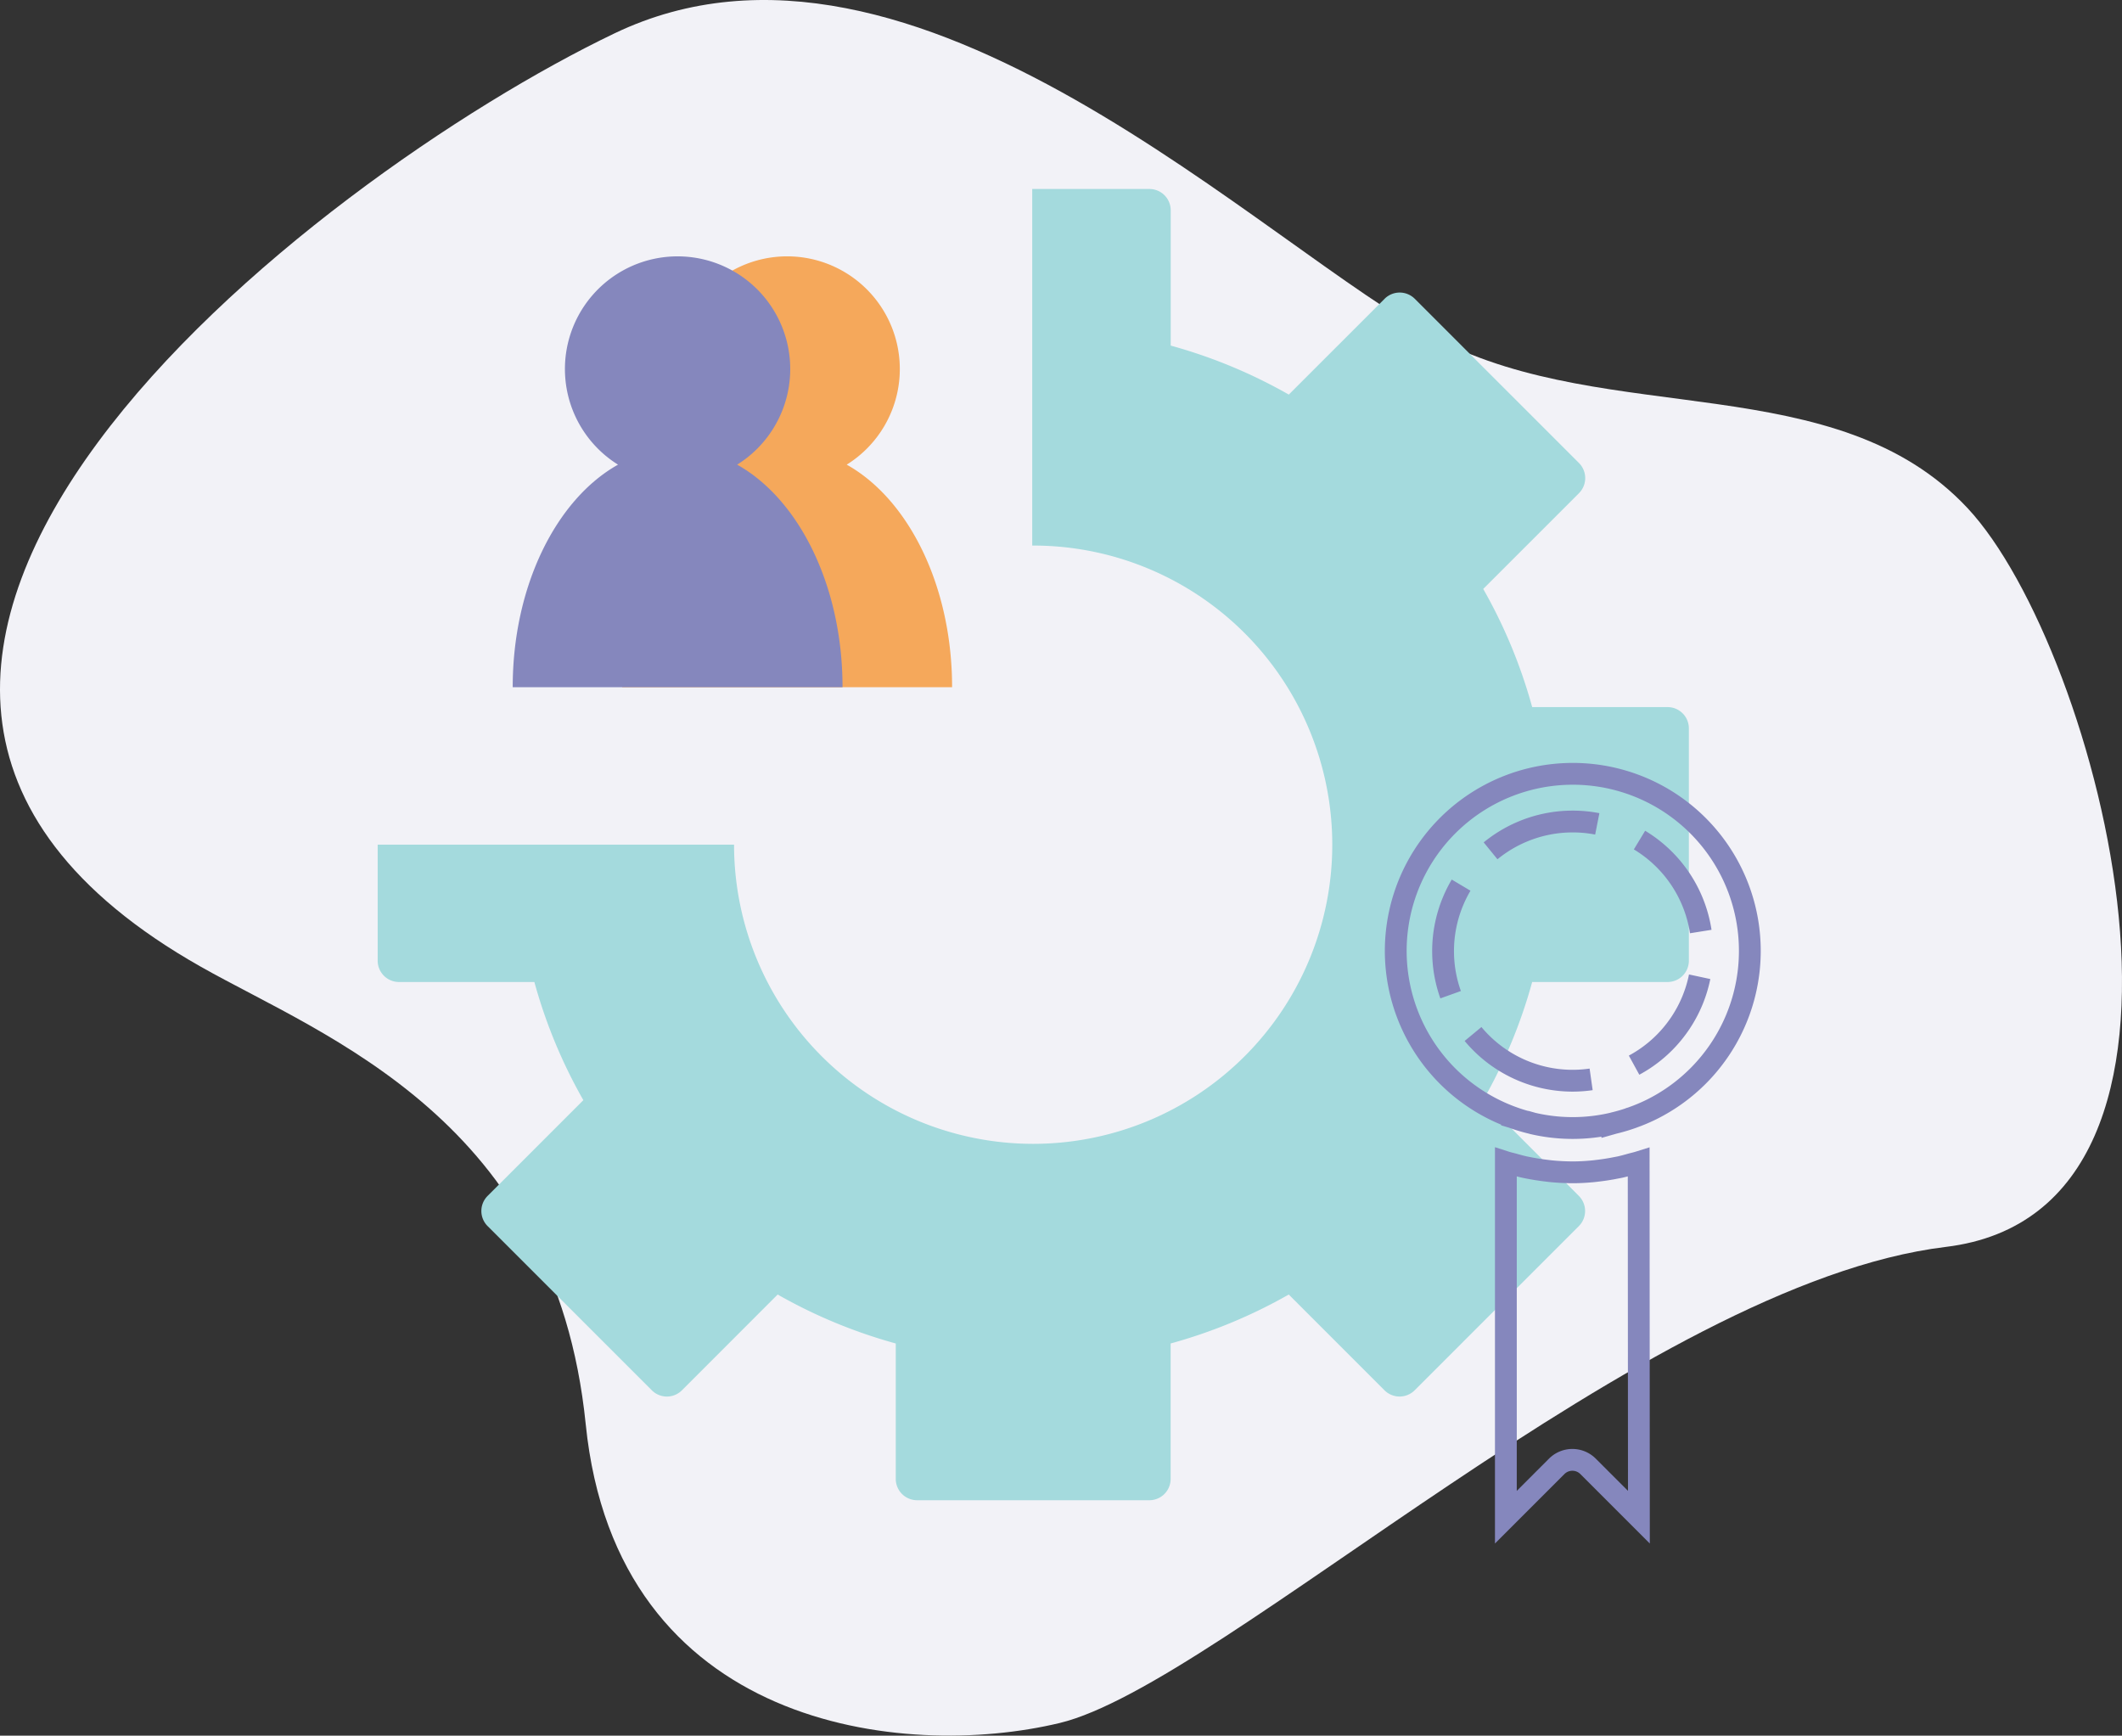 <svg id="Layer_1" data-name="Layer 1" xmlns="http://www.w3.org/2000/svg" viewBox="0 0 583.94 477.57"><rect x="0" y="0" width="583.94" height="477.57" fill="#333333" stroke="none"/><defs><style>.cls-1{fill:#f2f2f7;}.cls-2{fill:#f5a85b;}.cls-3{fill:#a4dadd;}.cls-4,.cls-5{fill:none;stroke:#8587bd;stroke-miterlimit:10;stroke-width:6px;}.cls-4{stroke-dasharray:31.28 12.51;}.cls-6{fill:#8587bd;}</style></defs><title>ilustraçõesSpa [Recovered]</title><path class="cls-1" d="M55.27,266c34.21,19.36,97.42,42,105.91,125.87s87.49,92.52,130.41,82.22c44.54-10.69,161.06-121,243.85-131s42.14-164.64,6-203.28S442.9,117.66,395.84,93.44,251.68-30.39,169.08,9.19-89.48,184.13,55.27,266Z"/><path class="cls-2" d="M171.22,189.08H262c0-27.9-12-51.73-29-61.23a31,31,0,1,0-32.77,0C183.25,137.35,171.22,161.18,171.22,189.08Z"/><path class="cls-3" d="M458.9,194.56H421.63a141.34,141.34,0,0,0-13.47-32.51l26.36-26.36a5.88,5.88,0,0,0,0-8.28L389.31,82.2a5.88,5.88,0,0,0-8.28,0l-26.37,26.37a141.55,141.55,0,0,0-32.5-13.48h0V57.82A5.86,5.86,0,0,0,316.31,52H284.05v98.11h.29A82.31,82.31,0,1,1,202,232.41H103.93v31.94a5.87,5.87,0,0,0,5.85,5.85h37.27a140.93,140.93,0,0,0,13.48,32.51l-26.36,26.36a5.87,5.87,0,0,0,0,8.28l45.21,45.2a5.85,5.85,0,0,0,8.27,0L214,356.19a141.45,141.45,0,0,0,32.5,13.47v37.28a5.87,5.87,0,0,0,5.86,5.85h63.93a5.86,5.86,0,0,0,5.85-5.85V369.66a141.52,141.52,0,0,0,32.51-13.47L381,382.55a5.87,5.87,0,0,0,8.28,0l45.21-45.2a5.88,5.88,0,0,0,0-8.28L408.15,302.7a140.85,140.85,0,0,0,13.48-32.5H458.9a5.86,5.86,0,0,0,5.85-5.85V200.41A5.86,5.86,0,0,0,458.9,194.56Z"/><path class="cls-4" d="M432.78,297.36a35.66,35.66,0,1,1,35.65-35.66A35.7,35.7,0,0,1,432.78,297.36Z"/><path class="cls-5" d="M449.46,307.4c-.16.06-.32.13-.49.18a47.12,47.12,0,0,1-4.89,1.44l-.39.11a48.47,48.47,0,0,1-21.83,0l-.39-.11a46.94,46.94,0,0,1-4.88-1.44c-.16-.06-.33-.13-.5-.18a48.72,48.72,0,1,1,38.13-2A47.32,47.32,0,0,1,449.46,307.4ZM451,417.46l-14-14a6.1,6.1,0,0,0-8.61,0l-14,14V319.77c.65.21,1.32.35,2,.53,1.05.3,2.11.59,3.18.83.72.15,1.45.29,2.18.42,1.15.2,2.29.38,3.44.52.67.08,1.34.17,2,.23,1.65.15,3.32.24,5,.26l.48,0,.47,0c1.66,0,3.33-.11,5-.26.67-.06,1.34-.15,2-.23,1.15-.14,2.29-.32,3.43-.52l2.19-.42c1.07-.24,2.12-.53,3.18-.83.65-.18,1.33-.32,2-.53Z"/><path class="cls-6" d="M141.09,189.08h90.76c0-27.9-12-51.73-29-61.23a31,31,0,1,0-32.78,0C153.12,137.35,141.09,161.18,141.09,189.08Z"/></svg>